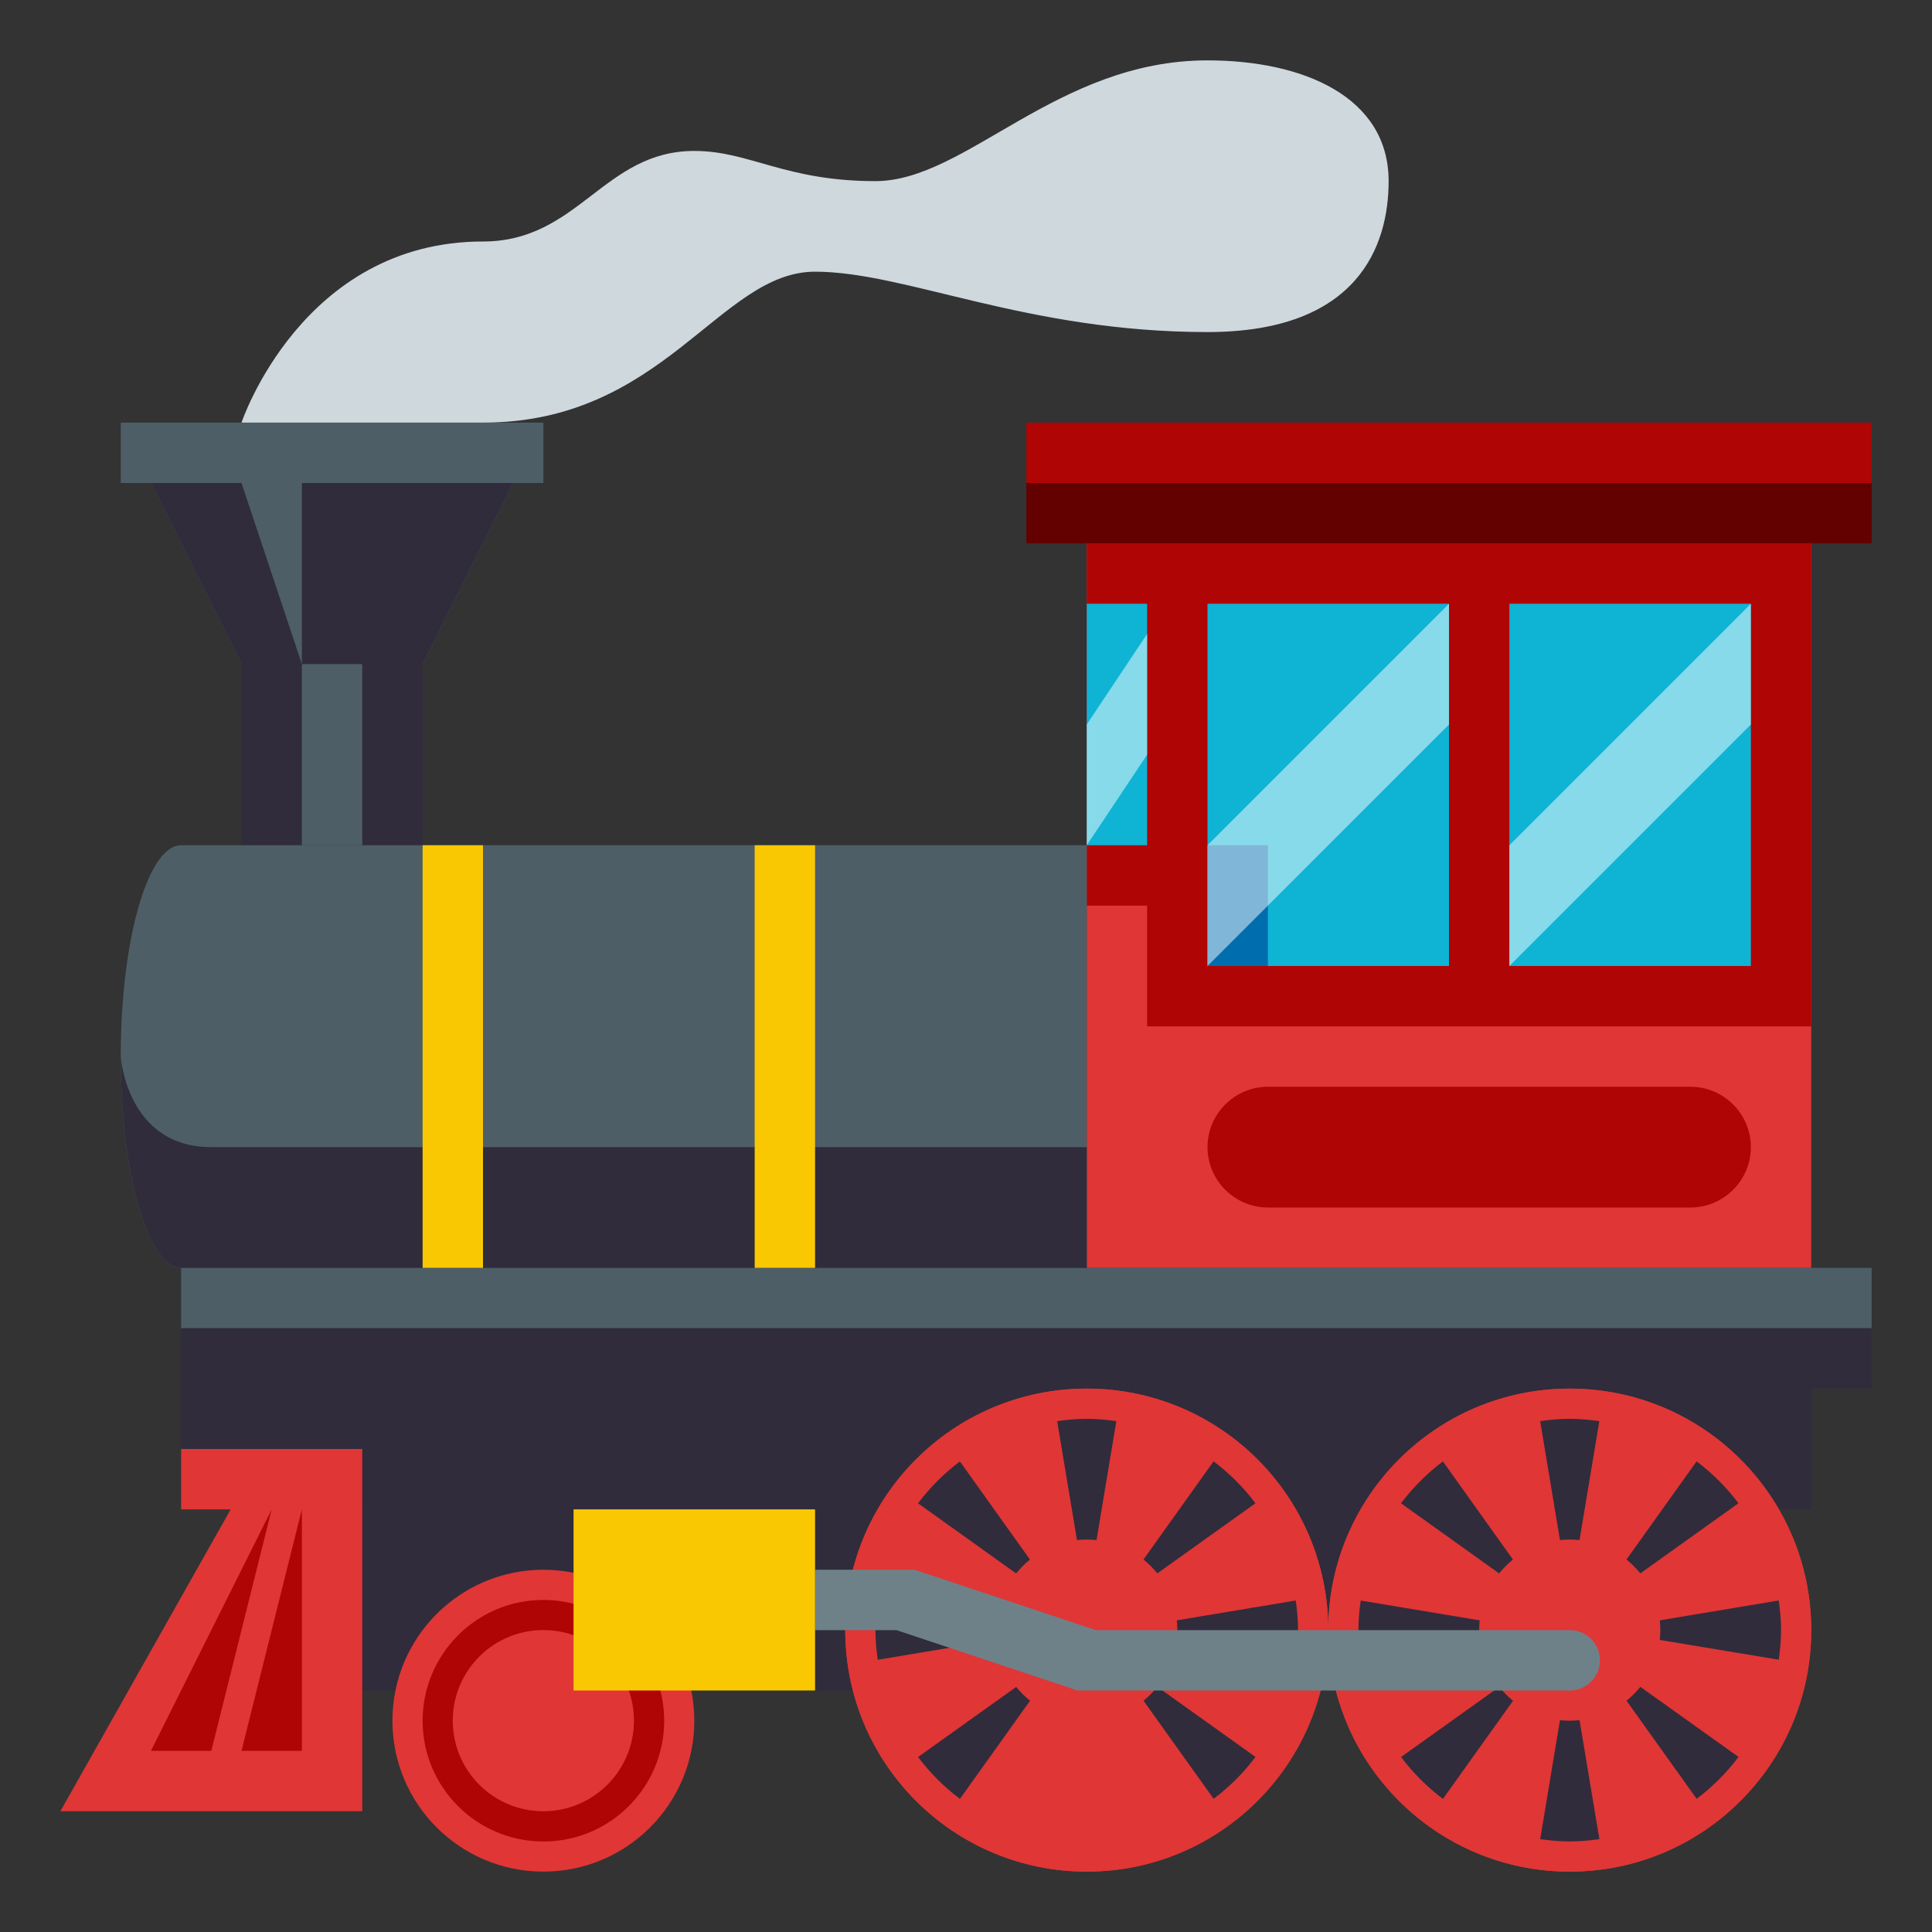 <?xml version="1.0" encoding="utf-8"?>
<!-- Generator: Adobe Illustrator 15.0.0, SVG Export Plug-In . SVG Version: 6.00 Build 0)  -->
<!DOCTYPE svg PUBLIC "-//W3C//DTD SVG 1.1//EN" "http://www.w3.org/Graphics/SVG/1.1/DTD/svg11.dtd">
<svg version="1.1" id="Layer_1" xmlns="http://www.w3.org/2000/svg" xmlns:xlink="http://www.w3.org/1999/xlink" x="0px" y="0px"
	 width="64px" height="64px" viewBox="0 0 64 64" enable-background="new 0 0 64 64" xml:space="preserve">
<rect x="0" y="0" width="64" height="64" fill="#333333" stroke="none"/>
<path fill="#E03636" d="M36,18h24v24H36V18z"/>
<path fill="#4E5E67" d="M5,16l3,6h6l3-6H5z M4,14h14v2H4V14z"/>
<path fill="#302C3B" d="M5,16l3,6v6h6v-6l3-6H5z"/>
<path fill="#B00505" d="M36,18v12h2v4h22V18H36z"/>
<path fill="#0FB4D4" d="M40,20h8v12h-8V20z M36,20h2v8h-2V20z M50,20h8v12h-8V20z"/>
<path fill="#CFD8DD" d="M8,14c0,0,2-6,8-6c3.167,0,4-3,7-3c1.833,0,3,1,6,1s6-4,11-4c3.167,0,6,1.205,6,4c0,2.128-1,5-6,5
	c-6,0-10-2-13-2c-3.167,0-5,5-11,5H8z"/>
<path fill="#4E5E67" d="M10,16v6l-2-6H10z"/>
<path fill="#006DAE" d="M40,28h2v4h-2V28z"/>
<path fill="#4E5E67" d="M6,42h56v2H6V42z"/>
<path fill="#302C3B" d="M6,50h6v6h40v-6h8v-4h2v-2H6V50z"/>
<circle fill="#E03636" cx="52" cy="54" r="8"/>
<circle fill="#E03636" cx="52" cy="54" r="8"/>
<path fill="#4E5E67" d="M6,28c-1.104,0-2,3.134-2,7s0.896,7,2,7h30V28H6z"/>
<path fill="#302C3B" d="M7,38h29v4H6c-1.104,0-2-3.134-2-7C4,35,4.193,38,7,38z M52.98,47.077C52.659,47.031,52.334,47,52,47
	s-0.659,0.031-0.98,0.077L52,52.963L52.98,47.077z M47.798,48.411c-0.524,0.396-0.991,0.862-1.388,1.387l4.855,3.47L47.798,48.411z
	 M45.076,53.02C45.027,53.345,45.002,53.672,45,54c0,0.334,0.031,0.66,0.077,0.982L50.963,54L45.076,53.02z M46.412,58.203
	c0.395,0.525,0.861,0.992,1.387,1.387l3.469-4.855L46.412,58.203z M51.021,60.924C51.342,60.969,51.667,61,52,61
	c0.334,0,0.661-0.031,0.982-0.077L52,55.036L51.021,60.924z M56.203,59.588c0.525-0.395,0.992-0.861,1.387-1.387l-4.857-3.469
	L56.203,59.588z M58.923,54.98C58.969,54.659,59,54.333,59,54c0-0.334-0.031-0.661-0.077-0.982l-5.888,0.983L58.923,54.98z
	 M57.589,49.797c-0.396-0.525-0.862-0.992-1.388-1.387l-3.469,4.857L57.589,49.797z"/>
<circle fill="#E03636" cx="52" cy="54" r="3"/>
<circle fill="#E03636" cx="36" cy="54" r="8"/>
<path fill="#F9C802" d="M14,28h2v14h-2V28z M25,28h2v14h-2V28z"/>
<path fill="#4E5E67" d="M10,22h2v6h-2V22z"/>
<path fill="#B00505" d="M56,36H42c-1.1,0-2,0.9-2,2s0.9,2,2,2h14c1.1,0,2-0.9,2-2S57.1,36,56,36z M34,14h28v2H34V14z"/>
<circle fill="#E03636" cx="36" cy="54" r="8"/>
<circle fill="#E03636" cx="18" cy="57" r="5"/>
<path fill="#B00505" d="M18,53c-2.209,0-4,1.793-4,4.002c0,2.21,1.793,4,4.002,4c2.21,0,4-1.792,4-4.002S20.209,53,18,53z M18,60
	c-1.657,0-3.002-1.343-3.002-3s1.343-3.002,3-3.002s3.002,1.343,3.002,3V57C21,58.654,19.656,60,18,60z"/>
<path fill="#302C3B" d="M36.98,47.077C36.659,47.031,36.334,47,36,47s-0.659,0.031-0.98,0.077L36,52.963L36.98,47.077z
	 M31.798,48.411c-0.524,0.396-0.991,0.862-1.388,1.387l4.855,3.47L31.798,48.411z M29.076,53.02C29.027,53.345,29.002,53.672,29,54
	c0,0.334,0.031,0.66,0.077,0.982L34.963,54L29.076,53.02z M30.412,58.203c0.395,0.525,0.861,0.992,1.387,1.387l3.469-4.855
	L30.412,58.203z M40.203,59.588c0.525-0.395,0.992-0.861,1.387-1.387l-4.857-3.469L40.203,59.588z M42.923,54.98
	C42.969,54.659,43,54.333,43,54c0-0.334-0.031-0.661-0.077-0.982l-5.888,0.983L42.923,54.98z M41.589,49.797
	c-0.396-0.525-0.862-0.992-1.388-1.387l-3.469,4.857L41.589,49.797z"/>
<circle fill="#E03636" cx="36" cy="54" r="3"/>
<path fill="#6E8189" d="M52,54H36.303l-6-2H27v2h2.697l6,2H52c0.553,0,1-0.447,1-1S52.553,54,52,54z"/>
<path fill="#F9C802" d="M19,50h8v6h-8V50z"/>
<path fill="#E03636" d="M12,48H6v2h1.641L2,60h10V48z"/>
<path fill="#B00505" d="M10,58H8l2-8V58z M9,50l-2,8H5L9,50z"/>
<path fill="#630000" d="M34,16h28v2H34V16z"/>
<path opacity="0.5" fill="#FFFFFF" enable-background="new    " d="M40,28l8-8v4l-8,8V28z M36,24l2-3v4l-2,3V24z M50,28l8-8v4l-8,8
	V28z"/>
</svg>

